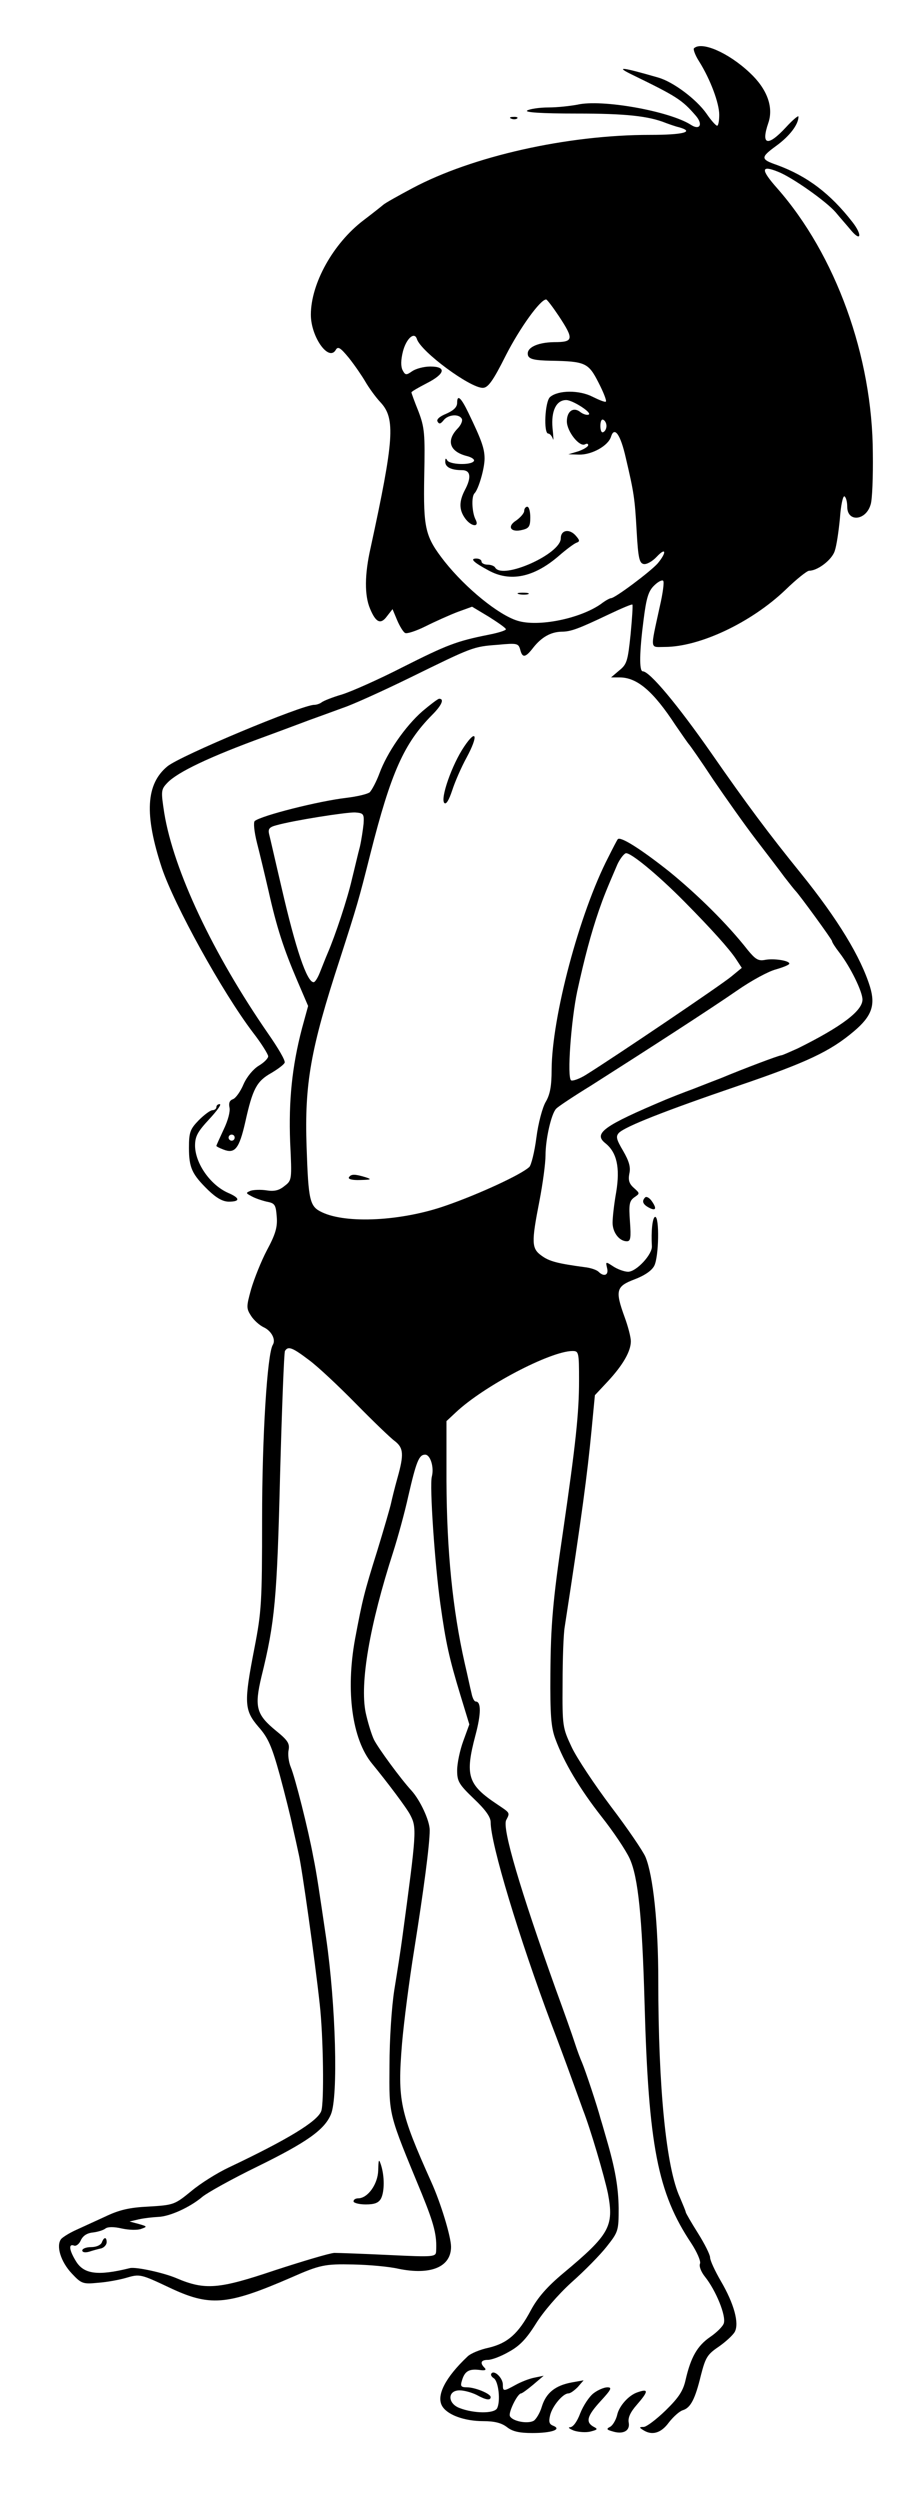 <?xml version="1.0" standalone="no"?>
<!DOCTYPE svg PUBLIC "-//W3C//DTD SVG 20010904//EN"
 "http://www.w3.org/TR/2001/REC-SVG-20010904/DTD/svg10.dtd">
<svg version="1.0" xmlns="http://www.w3.org/2000/svg"
 width="239pt" height="648pt" viewBox="0 0 239 648"
 preserveAspectRatio="xMidYMid meet">
<g transform="translate(0,648) scale(0.079,-0.079)"
fill="#000000" stroke="none">
<path d="M2277 8044 c-3 -3 4 -23 17 -43 37 -59 66 -137 66 -175 0 -20 -3 -36
-7 -36 -5 1 -20 18 -35 40 -33 47 -109 104 -158 118 -121 35 -142 37 -87 10
148 -72 165 -83 210 -135 25 -29 13 -49 -16 -30 -70 45 -293 85 -373 66 -22
-4 -64 -9 -94 -9 -30 0 -62 -5 -70 -10 -10 -6 44 -10 162 -10 161 0 236 -8
293 -31 11 -4 30 -11 43 -14 53 -15 14 -25 -95 -25 -272 0 -583 -70 -780 -175
-45 -24 -88 -48 -95 -54 -7 -6 -36 -29 -65 -51 -100 -76 -173 -208 -173 -310
0 -73 59 -156 82 -115 7 12 15 7 43 -27 19 -24 43 -59 54 -78 11 -19 33 -50
50 -68 49 -53 44 -122 -33 -477 -20 -88 -20 -156 -2 -199 19 -46 35 -54 56
-25 l18 23 15 -36 c8 -19 20 -39 26 -42 5 -4 36 6 68 22 32 16 79 37 105 47
l47 17 55 -33 c30 -19 56 -37 56 -41 0 -4 -26 -12 -57 -18 -105 -21 -136 -33
-281 -106 -78 -40 -168 -80 -200 -90 -31 -9 -61 -21 -67 -26 -5 -4 -16 -8 -24
-8 -40 0 -440 -167 -482 -202 -70 -58 -76 -157 -18 -333 41 -122 198 -407 299
-540 28 -36 50 -72 50 -78 0 -7 -14 -21 -31 -31 -18 -11 -39 -36 -50 -61 -10
-24 -26 -46 -35 -49 -11 -4 -14 -13 -11 -27 3 -13 -5 -43 -19 -72 -13 -28 -24
-52 -24 -54 0 -2 10 -7 23 -12 38 -15 52 3 72 91 24 108 37 133 85 160 22 13
42 28 44 34 3 7 -22 49 -54 95 -181 262 -310 535 -341 724 -11 72 -11 77 10
99 33 35 137 85 321 152 52 19 118 44 145 54 28 10 77 28 110 40 33 11 132 56
220 99 206 101 207 102 288 108 64 6 68 5 74 -16 7 -28 17 -27 43 7 27 34 57
51 92 52 31 0 55 9 156 57 40 19 75 34 77 32 2 -2 -1 -47 -6 -99 -9 -86 -12
-97 -37 -117 l-27 -23 28 0 c58 0 111 -46 183 -156 22 -32 42 -61 45 -64 3 -3
39 -54 79 -115 41 -60 103 -148 139 -195 36 -47 79 -103 95 -125 17 -22 33
-42 36 -45 13 -13 120 -160 120 -165 0 -4 11 -21 25 -39 36 -47 75 -127 75
-153 0 -37 -69 -89 -212 -160 -27 -12 -51 -23 -55 -23 -7 0 -124 -44 -198 -75
-16 -6 -57 -22 -90 -35 -33 -12 -73 -28 -90 -35 -204 -86 -239 -111 -199 -143
38 -30 49 -80 36 -160 -7 -39 -12 -84 -12 -101 0 -32 22 -61 47 -61 12 0 14
11 10 65 -4 56 -2 67 14 79 19 13 19 13 -1 31 -16 14 -19 26 -15 47 5 21 -1
41 -20 74 -23 39 -25 48 -14 60 22 21 148 71 391 154 226 77 302 113 380 179
58 49 71 85 53 145 -30 98 -106 223 -227 373 -106 131 -177 226 -295 396 -109
156 -201 267 -224 267 -12 0 -11 64 3 171 9 71 16 93 35 111 12 12 26 19 29
15 4 -3 -1 -41 -11 -84 -32 -147 -33 -133 16 -133 115 0 284 80 396 187 36 35
71 63 78 63 28 0 75 36 84 65 6 17 13 65 17 107 3 43 10 75 15 72 5 -3 9 -18
9 -34 0 -52 62 -46 77 8 5 15 8 90 7 167 -1 318 -122 652 -314 870 -54 61 -54
77 3 54 46 -18 158 -97 189 -133 14 -17 38 -44 52 -61 32 -37 35 -12 3 29 -73
94 -149 151 -247 187 -55 19 -55 25 -3 63 44 32 73 70 73 96 0 5 -19 -11 -41
-35 -60 -65 -83 -59 -58 14 18 52 -4 112 -61 165 -70 66 -158 104 -183 80z
m-443 -879 c50 -76 48 -85 -16 -85 -58 -1 -94 -20 -85 -45 5 -11 23 -15 74
-16 114 -2 124 -7 157 -72 16 -31 27 -59 24 -62 -2 -3 -22 5 -44 16 -43 22
-112 22 -139 -1 -17 -14 -22 -120 -6 -120 5 0 12 -8 15 -17 3 -10 2 6 -1 35
-5 56 12 92 45 92 21 0 88 -43 73 -48 -6 -2 -18 2 -26 8 -23 19 -45 4 -45 -30
0 -33 42 -86 60 -75 6 3 10 2 10 -3 0 -5 -15 -14 -32 -20 l-33 -10 35 -1 c42
-1 96 29 105 59 11 35 31 7 48 -68 27 -115 30 -134 36 -242 5 -89 9 -105 23
-108 10 -2 29 9 43 24 31 33 33 14 3 -22 -24 -27 -140 -114 -153 -114 -4 0
-19 -8 -33 -19 -70 -49 -207 -76 -274 -55 -62 19 -169 106 -239 194 -64 82
-70 107 -67 280 3 141 1 160 -19 213 -13 32 -23 60 -23 62 0 3 23 16 50 30 61
31 66 55 12 55 -21 0 -47 -7 -59 -15 -20 -14 -23 -14 -32 3 -6 12 -6 33 1 61
11 43 38 67 46 41 14 -42 174 -160 216 -160 17 0 33 21 76 107 46 90 113 183
132 183 3 0 22 -25 42 -55z m156 -360 c0 -8 -4 -17 -10 -20 -6 -4 -10 5 -10
20 0 15 4 24 10 20 6 -3 10 -12 10 -20z m-1220 -2335 c0 -5 -4 -10 -10 -10 -5
0 -10 5 -10 10 0 6 5 10 10 10 6 0 10 -4 10 -10z"/>
<path d="M1500 6881 c0 -14 -11 -25 -36 -36 -22 -9 -33 -19 -28 -26 5 -9 10
-7 19 4 14 19 50 23 60 6 4 -6 -2 -21 -14 -33 -38 -40 -25 -76 32 -90 15 -4
25 -11 22 -16 -9 -15 -82 -12 -88 3 -4 7 -6 6 -6 -4 -1 -19 19 -29 55 -29 28
0 32 -23 9 -66 -19 -37 -19 -64 1 -92 20 -28 49 -31 34 -3 -11 22 -14 74 -3
85 13 13 33 81 33 114 0 33 -10 61 -53 150 -24 50 -37 62 -37 33z"/>
<path d="M1720 6526 c0 -7 -12 -21 -26 -31 -32 -20 -18 -41 20 -31 22 5 26 12
26 41 0 19 -4 35 -10 35 -5 0 -10 -6 -10 -14z"/>
<path d="M1840 6436 c0 -51 -190 -136 -215 -96 -3 6 -15 10 -26 10 -10 0 -19
5 -19 10 0 6 -8 10 -17 10 -22 0 -10 -12 40 -39 71 -39 149 -23 231 48 24 21
51 41 58 43 11 4 10 8 -1 21 -21 26 -51 22 -51 -7z"/>
<path d="M1703 6253 c9 -2 23 -2 30 0 6 3 -1 5 -18 5 -16 0 -22 -2 -12 -5z"/>
<path d="M1678 7813 c7 -3 16 -2 19 1 4 3 -2 6 -13 5 -11 0 -14 -3 -6 -6z"/>
<path d="M1386 5869 c-57 -50 -116 -136 -141 -204 -10 -27 -25 -55 -32 -62 -8
-6 -42 -14 -76 -18 -93 -11 -278 -58 -301 -76 -5 -4 -2 -35 7 -71 9 -35 26
-106 38 -158 27 -121 50 -191 94 -294 l36 -84 -20 -73 c-33 -126 -44 -238 -39
-373 6 -125 6 -126 -19 -145 -17 -14 -33 -18 -58 -14 -19 3 -42 2 -52 -1 -17
-7 -17 -8 2 -18 10 -6 33 -14 50 -18 27 -5 30 -10 33 -49 3 -34 -4 -58 -32
-110 -19 -36 -42 -94 -52 -128 -16 -58 -16 -63 0 -88 9 -14 28 -31 41 -37 26
-12 41 -41 30 -58 -18 -30 -35 -298 -35 -571 0 -274 -2 -304 -25 -423 -35
-180 -34 -204 13 -259 32 -36 44 -64 70 -158 17 -63 36 -139 42 -169 7 -30 16
-71 20 -90 10 -40 53 -345 69 -492 12 -105 15 -326 5 -352 -13 -34 -110 -93
-304 -185 -36 -17 -91 -51 -122 -77 -55 -45 -58 -46 -140 -51 -64 -3 -97 -11
-143 -33 -33 -15 -76 -35 -96 -44 -20 -9 -41 -22 -48 -29 -18 -22 -2 -75 35
-114 31 -33 36 -35 86 -30 29 2 72 10 95 17 41 12 46 11 135 -31 136 -65 191
-61 403 31 95 42 111 45 204 43 51 -1 118 -7 148 -14 107 -22 173 6 173 72 0
33 -34 145 -65 213 -103 230 -111 267 -96 452 6 71 24 210 40 309 31 195 51
345 51 393 0 31 -31 98 -60 130 -35 38 -109 139 -123 167 -8 17 -20 56 -27 88
-20 97 13 288 90 527 15 47 38 130 50 185 26 113 35 135 55 135 17 0 30 -41
22 -72 -8 -29 10 -290 28 -418 18 -129 29 -178 66 -300 l29 -95 -20 -55 c-11
-30 -20 -73 -20 -96 0 -36 6 -46 55 -93 38 -36 55 -60 55 -77 0 -71 93 -379
200 -664 18 -47 47 -125 65 -175 18 -49 35 -97 38 -105 24 -61 70 -217 82
-275 20 -107 5 -134 -146 -260 -54 -45 -85 -81 -107 -122 -41 -77 -76 -108
-138 -123 -29 -6 -60 -19 -70 -29 -73 -69 -102 -127 -84 -161 16 -30 73 -51
136 -51 37 0 60 -6 78 -20 18 -14 40 -19 83 -19 63 0 98 12 68 24 -13 5 -15
13 -10 34 7 30 42 72 60 72 7 0 20 10 31 21 l19 22 -39 -7 c-54 -10 -84 -34
-98 -79 -6 -21 -19 -42 -27 -47 -21 -11 -71 -1 -78 16 -5 12 25 74 37 74 3 0
21 13 40 29 l34 29 -29 -6 c-17 -3 -45 -14 -63 -24 -40 -22 -42 -22 -42 1 0
21 -27 48 -37 37 -4 -4 -1 -11 7 -16 16 -10 23 -76 11 -99 -10 -18 -77 -17
-123 1 -40 15 -40 58 0 58 15 0 40 -7 56 -15 31 -17 46 -19 46 -7 0 11 -51 32
-78 32 -20 0 -22 4 -16 23 9 30 23 38 57 34 19 -3 24 0 17 7 -16 16 -12 26 11
26 12 0 42 11 68 26 35 19 57 41 89 92 24 39 73 96 117 136 43 38 95 91 116
118 38 48 39 52 39 126 -1 68 -11 128 -40 227 -5 17 -13 46 -19 65 -12 45 -50
159 -61 185 -5 11 -16 40 -24 65 -8 25 -36 104 -62 175 -117 327 -177 530
-163 556 13 25 13 23 -30 52 -96 64 -106 94 -71 226 19 71 19 111 1 111 -5 0
-11 12 -14 28 -4 15 -13 59 -22 97 -40 177 -59 370 -60 598 l0 197 30 28 c92
87 310 201 383 202 21 0 22 -3 22 -97 0 -107 -11 -209 -53 -498 -33 -222 -40
-306 -41 -464 -1 -134 2 -175 16 -213 29 -79 80 -164 152 -256 38 -48 79 -109
92 -137 28 -61 41 -190 49 -475 13 -468 43 -622 153 -787 19 -29 32 -59 29
-67 -4 -9 4 -28 16 -43 36 -45 70 -128 62 -153 -3 -10 -23 -30 -45 -45 -42
-29 -63 -66 -80 -139 -8 -37 -22 -59 -66 -102 -31 -30 -63 -54 -72 -54 -15 0
-15 -2 -2 -10 29 -19 59 -11 85 25 15 19 35 37 46 40 25 8 40 36 59 115 15 58
21 68 58 93 23 16 47 38 53 49 15 28 -2 92 -46 167 -19 33 -35 67 -35 77 0 9
-18 45 -40 80 -22 35 -40 66 -40 69 0 3 -9 24 -19 48 -45 97 -71 359 -71 712
0 187 -17 345 -42 405 -8 19 -59 94 -113 165 -54 72 -112 159 -129 195 -30 64
-31 68 -30 210 0 80 3 163 7 185 57 370 74 500 88 645 l11 115 43 46 c49 53
75 98 75 131 0 13 -9 48 -20 78 -32 88 -29 102 32 125 34 13 57 29 65 45 15
30 17 160 3 160 -9 0 -14 -47 -11 -96 2 -27 -51 -84 -78 -84 -12 0 -34 8 -48
17 -26 17 -26 17 -21 -5 6 -23 -10 -30 -28 -12 -6 6 -26 13 -45 15 -89 12
-116 19 -141 37 -34 24 -35 42 -8 180 11 57 20 124 20 150 0 53 19 137 35 153
5 6 56 40 113 75 187 119 396 254 481 313 46 32 103 63 127 69 24 7 44 15 44
19 0 10 -52 18 -81 12 -21 -4 -31 3 -55 32 -68 87 -166 183 -258 258 -92 73
-161 117 -169 106 -2 -2 -16 -29 -31 -59 -95 -184 -185 -524 -186 -697 0 -53
-5 -81 -19 -105 -11 -18 -25 -71 -31 -118 -6 -47 -17 -90 -23 -96 -26 -25
-167 -90 -274 -127 -145 -51 -326 -60 -406 -22 -41 19 -45 37 -51 215 -7 207
13 321 109 615 57 177 62 194 100 345 68 269 111 364 203 457 31 31 41 53 23
53 -4 0 -29 -19 -55 -41z m-193 -369 c-2 -19 -7 -53 -12 -75 -6 -22 -17 -70
-26 -106 -15 -66 -55 -186 -80 -244 -7 -16 -18 -45 -25 -62 -7 -18 -16 -33
-21 -33 -22 0 -59 110 -105 310 -20 85 -38 165 -41 176 -4 17 1 23 24 29 57
16 229 43 258 42 28 -2 30 -5 28 -37z m1052 -255 c90 -91 149 -157 170 -189
l19 -29 -34 -28 c-32 -27 -383 -264 -476 -322 -22 -14 -45 -22 -50 -19 -14 9
0 197 20 292 24 110 45 189 71 265 16 46 24 66 61 152 8 17 20 33 27 36 14 5
105 -70 192 -158z m-1232 -1504 c29 -21 98 -86 155 -144 57 -58 114 -113 128
-123 28 -22 30 -43 8 -121 -9 -32 -18 -69 -21 -83 -3 -14 -23 -83 -45 -155
-43 -137 -49 -162 -73 -290 -31 -170 -10 -329 56 -409 50 -61 114 -146 125
-168 22 -42 21 -55 -26 -403 -5 -38 -17 -115 -26 -170 -9 -57 -16 -164 -16
-250 -1 -167 -5 -151 106 -420 41 -101 50 -137 47 -189 -1 -18 -8 -19 -153
-12 -84 4 -166 7 -181 7 -16 -1 -103 -27 -195 -57 -184 -62 -229 -66 -323 -26
-42 18 -134 38 -153 33 -105 -26 -151 -20 -177 23 -22 36 -25 58 -6 51 6 -3
17 5 22 17 7 15 20 24 40 26 17 2 35 8 41 13 8 6 28 6 54 0 23 -5 52 -6 64 -1
20 7 19 8 -9 16 l-30 8 30 7 c17 4 45 7 63 8 39 1 106 32 146 66 17 14 98 59
180 99 163 80 221 121 242 172 24 58 16 358 -16 579 -22 149 -31 212 -42 265
-16 88 -60 262 -74 295 -7 17 -10 42 -7 56 4 21 -3 32 -40 62 -66 54 -73 78
-49 179 44 178 51 255 61 661 6 218 13 402 16 407 10 17 24 12 78 -29z"/>
<path d="M1241 1082 c-1 -45 -34 -92 -66 -92 -8 0 -15 -4 -15 -10 0 -5 18 -10
40 -10 29 0 42 5 50 19 12 23 12 74 0 111 -7 21 -8 18 -9 -18z"/>
<path d="M334 845 c-4 -9 -19 -15 -35 -15 -16 0 -29 -5 -29 -11 0 -6 9 -8 23
-4 12 4 30 9 40 11 9 3 17 12 17 20 0 18 -9 18 -16 -1z"/>
<path d="M1523 5753 c-40 -59 -79 -171 -65 -185 6 -6 15 9 26 42 9 28 30 76
47 107 39 72 33 97 -8 36z"/>
<path d="M710 4570 c0 -5 -6 -10 -13 -10 -7 0 -27 -15 -45 -33 -28 -29 -32
-39 -32 -90 0 -66 10 -87 63 -139 27 -26 48 -38 68 -38 38 0 37 12 -3 29 -58
26 -107 96 -108 154 0 31 8 46 46 87 26 28 42 50 35 50 -6 0 -11 -4 -11 -10z"/>
<path d="M1145 4340 c-4 -6 11 -10 37 -9 36 1 39 2 18 9 -36 11 -48 11 -55 0z"/>
<path d="M2117 4274 c-12 -12 -8 -23 13 -34 23 -12 26 -2 7 24 -7 9 -16 14
-20 10z"/>
<path d="M1947 350 c-14 -11 -33 -40 -43 -65 -10 -27 -23 -45 -33 -46 -9 0 -3
-5 12 -11 15 -5 40 -7 55 -3 23 6 25 8 9 16 -26 15 -21 35 24 84 35 38 38 45
22 45 -11 0 -32 -9 -46 -20z"/>
<path d="M2090 353 c-28 -10 -59 -45 -65 -74 -4 -16 -14 -33 -22 -38 -14 -7
-13 -10 5 -15 36 -12 60 1 55 28 -3 16 5 34 26 58 40 46 40 55 1 41z"/>
</g>
</svg>
